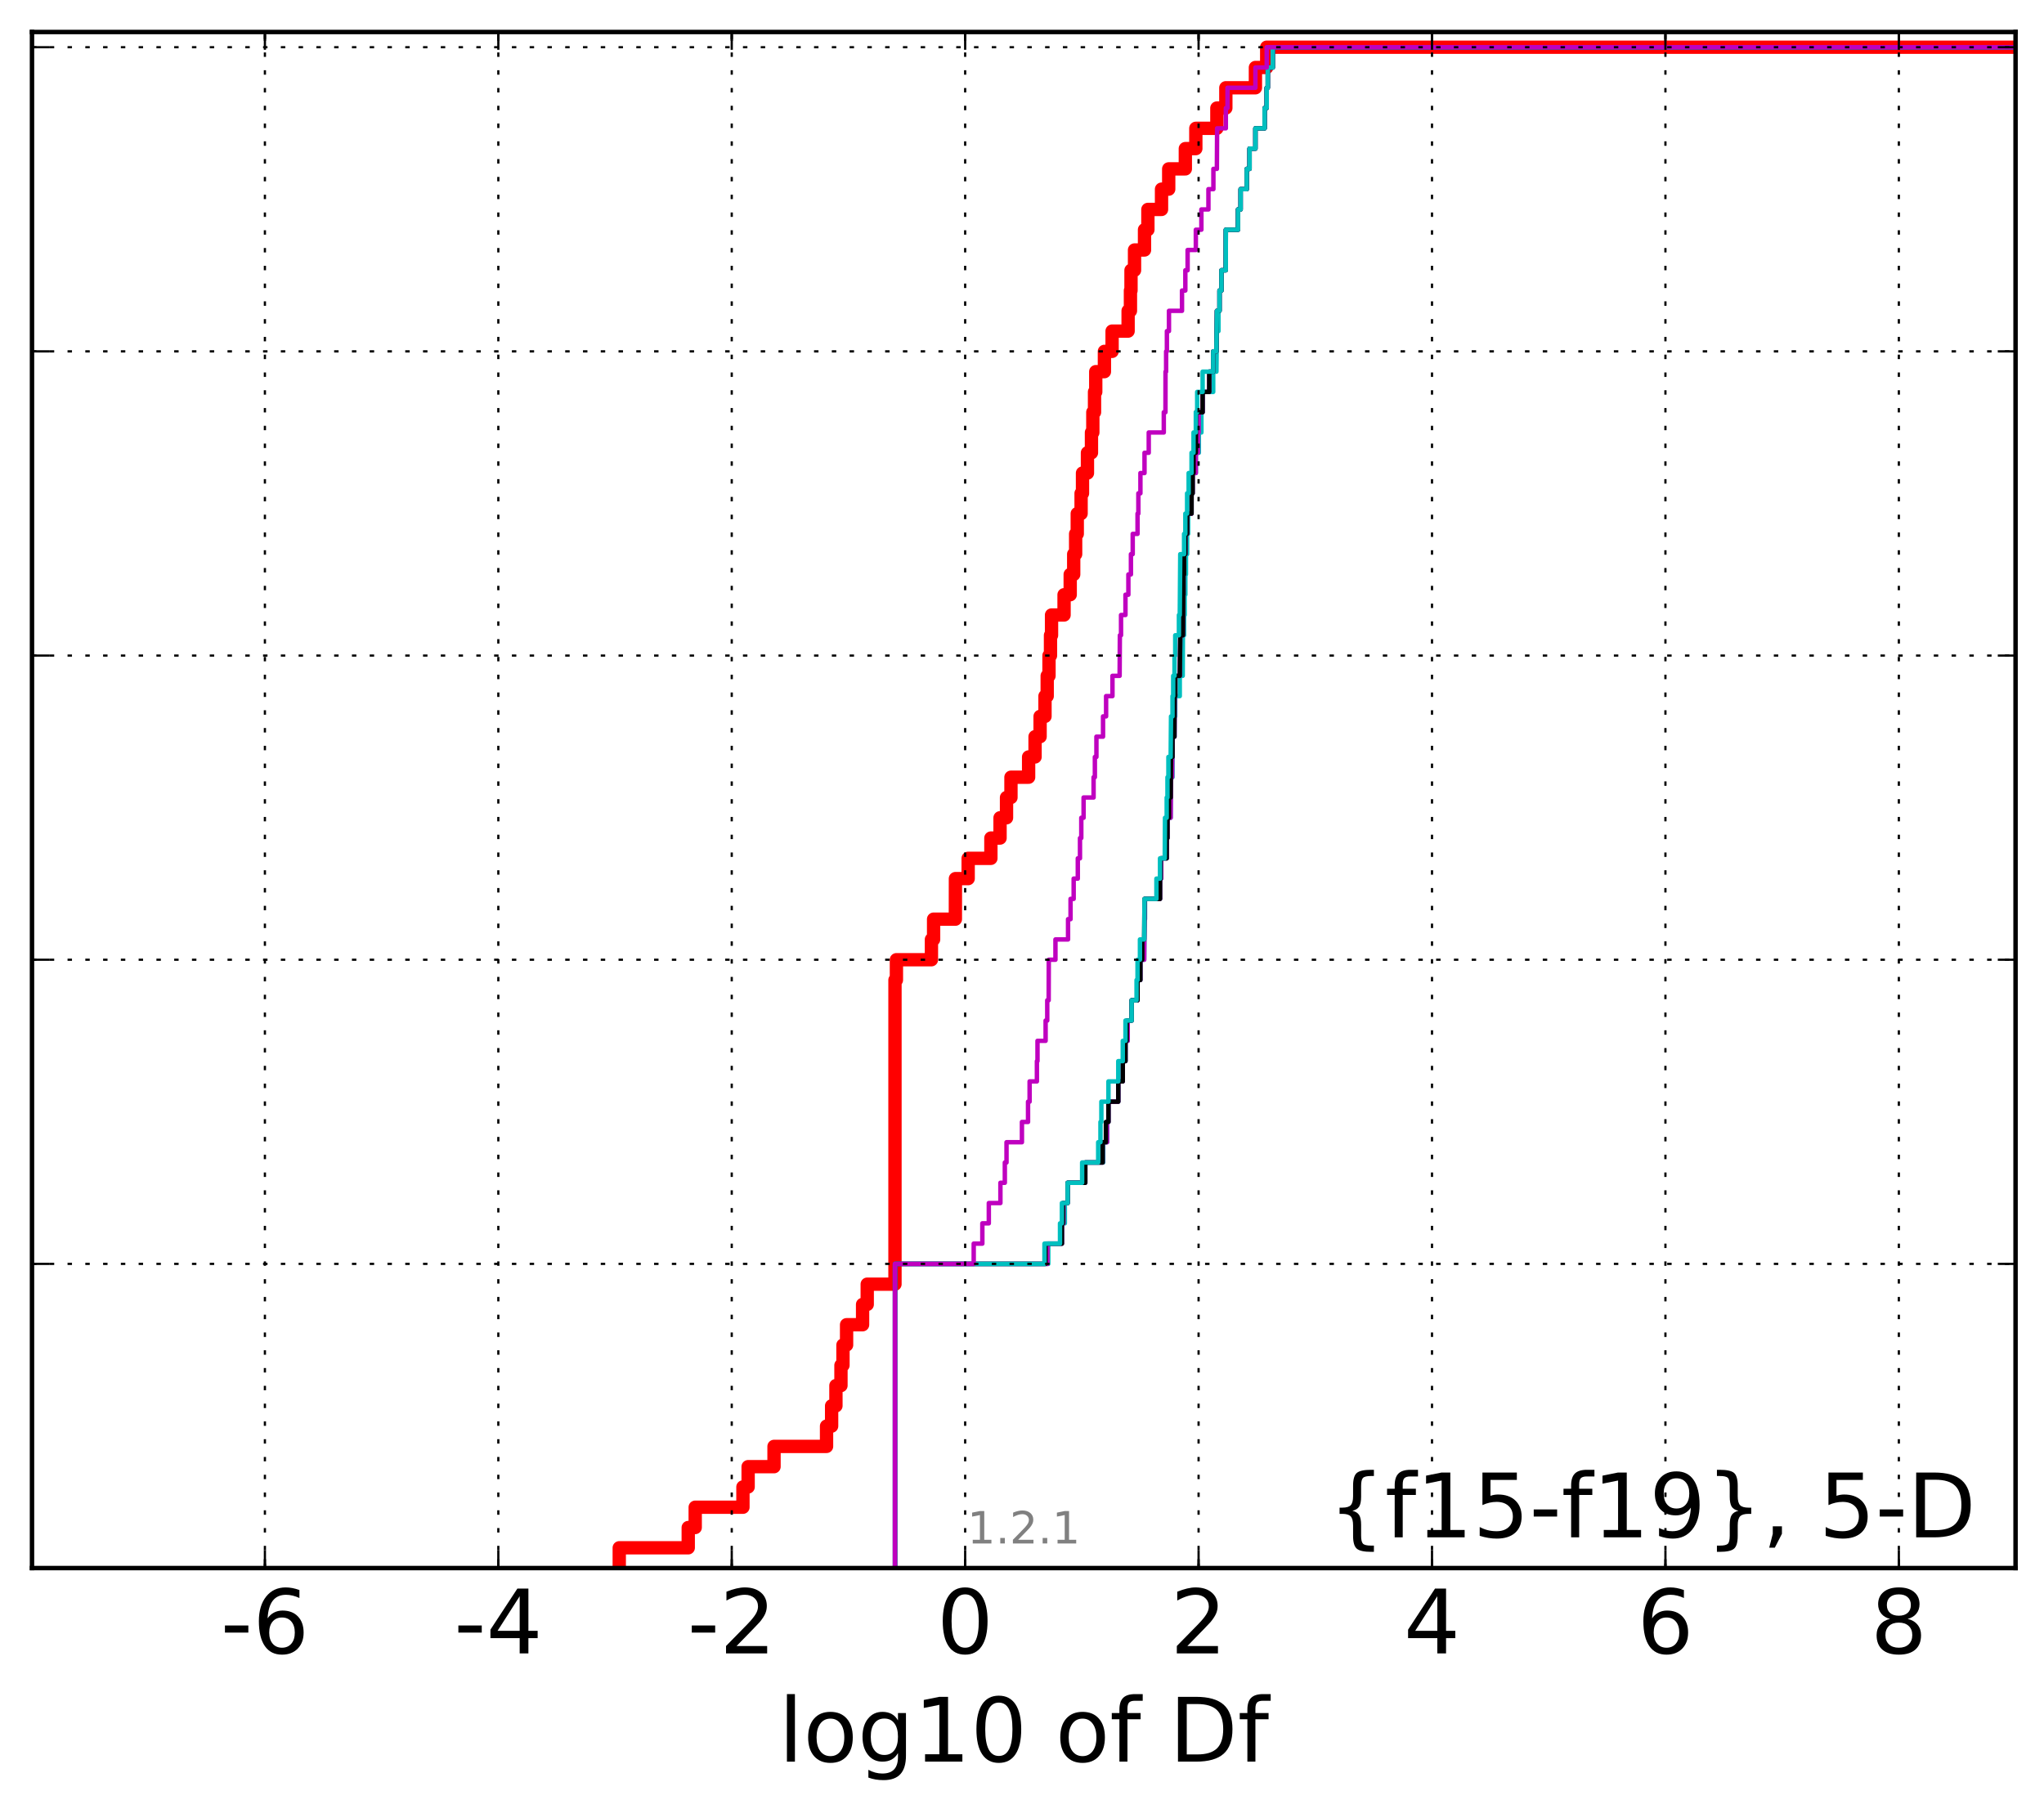 <?xml version="1.0" encoding="utf-8" standalone="no"?>
<!DOCTYPE svg PUBLIC "-//W3C//DTD SVG 1.1//EN"
  "http://www.w3.org/Graphics/SVG/1.1/DTD/svg11.dtd">
<!-- Created with matplotlib (http://matplotlib.org/) -->
<svg height="407pt" version="1.1" viewBox="0 0 460 407" width="460pt" xmlns="http://www.w3.org/2000/svg" xmlns:xlink="http://www.w3.org/1999/xlink">
 <defs>
  <style type="text/css">
*{stroke-linecap:butt;stroke-linejoin:round;stroke-miterlimit:100000;}
  </style>
 </defs>
 <g id="figure_1">
  <g id="patch_1">
   <path d="M 0 407.712 
L 460.8 407.712 
L 460.8 0 
L 0 0 
z
" style="fill:#ffffff;"/>
  </g>
  <g id="axes_1">
   <g id="patch_2">
    <path d="M 7.2 352.8 
L 453.6 352.8 
L 453.6 7.2 
L 7.2 7.2 
z
" style="fill:#ffffff;"/>
   </g>
   <g id="line2d_1">
    <path clip-path="url(#p57dc151c12)" d="M 139.363 352.8 
L 139.363 348.238 
L 154.888 348.238 
L 154.888 343.675 
L 156.455 343.675 
L 156.455 339.113 
L 167.198 339.113 
L 167.198 334.55 
L 168.366 334.55 
L 168.366 329.988 
L 174.194 329.988 
L 174.194 325.426 
L 186.013 325.426 
L 186.013 320.863 
L 187.154 320.863 
L 187.154 316.301 
L 188.125 316.301 
L 188.125 311.739 
L 189.258 311.739 
L 189.258 307.176 
L 189.71 307.176 
L 189.71 302.614 
L 190.523 302.614 
L 190.523 298.051 
L 194.124 298.051 
L 194.124 293.489 
L 195.169 293.489 
L 195.169 288.927 
L 201.414 288.927 
L 201.414 220.491 
L 201.737 220.491 
L 201.737 215.929 
L 209.618 215.929 
L 209.618 211.366 
L 210.106 211.366 
L 210.106 206.804 
L 215.005 206.804 
L 215.018 197.679 
L 217.883 197.679 
L 217.883 193.117 
L 222.998 193.117 
L 222.998 188.554 
L 225.06 188.554 
L 225.06 183.992 
L 226.516 183.992 
L 226.516 179.43 
L 227.517 179.43 
L 227.517 174.867 
L 231.489 174.867 
L 231.489 170.305 
L 232.938 170.305 
L 232.938 165.743 
L 234.073 165.743 
L 234.073 161.18 
L 235.174 161.18 
L 235.174 156.618 
L 235.671 156.618 
L 235.671 152.055 
L 236.077 152.055 
L 236.077 147.493 
L 236.413 147.493 
L 236.413 142.931 
L 236.647 142.931 
L 236.647 138.368 
L 239.466 138.368 
L 239.466 133.806 
L 240.848 133.806 
L 240.848 129.244 
L 241.635 129.244 
L 241.635 124.681 
L 242.071 124.681 
L 242.071 120.119 
L 242.436 120.119 
L 242.436 115.556 
L 243.299 115.556 
L 243.299 110.994 
L 243.617 110.994 
L 243.617 106.432 
L 244.73 106.432 
L 244.73 101.869 
L 245.633 101.869 
L 245.633 97.307 
L 245.94 97.307 
L 245.94 92.745 
L 246.321 92.745 
L 246.321 88.182 
L 246.597 88.182 
L 246.597 83.62 
L 248.547 83.62 
L 248.547 79.057 
L 250.275 79.057 
L 250.275 74.495 
L 253.88 74.495 
L 253.88 69.933 
L 254.404 69.933 
L 254.404 65.37 
L 254.531 65.37 
L 254.531 60.808 
L 255.323 60.808 
L 255.323 56.246 
L 257.571 56.246 
L 257.571 51.683 
L 258.332 51.683 
L 258.332 47.121 
L 261.4 47.121 
L 261.4 42.558 
L 263.017 42.558 
L 263.017 37.996 
L 266.759 37.996 
L 266.759 33.434 
L 269.12 33.434 
L 269.12 28.871 
L 273.857 28.871 
L 273.857 24.309 
L 275.874 24.309 
L 275.874 19.747 
L 282.529 19.747 
L 282.529 15.184 
L 285.069 15.184 
L 285.069 10.622 
L 285.069 10.622 
L 453.6 10.622 
L 453.6 10.622 
" style="fill:none;stroke:#ff0000;stroke-linecap:square;stroke-width:3.0;"/>
   </g>
   <g id="line2d_2">
    <path clip-path="url(#p57dc151c12)" d="M 201.414 352.8 
L 201.414 348.238 
L 201.414 348.238 
L 201.414 348.238 
L 201.414 343.675 
L 201.414 343.675 
L 201.414 343.675 
L 201.414 339.113 
L 201.414 339.113 
L 201.414 339.113 
L 201.414 334.55 
L 201.414 334.55 
L 201.414 334.55 
L 201.414 329.988 
L 201.414 329.988 
L 201.414 329.988 
L 201.414 325.426 
L 201.414 325.426 
L 201.414 325.426 
L 201.414 320.863 
L 201.414 320.863 
L 201.414 320.863 
L 201.414 316.301 
L 201.414 316.301 
L 201.414 316.301 
L 201.414 311.739 
L 201.414 311.739 
L 201.414 311.739 
L 201.414 307.176 
L 201.414 307.176 
L 201.414 307.176 
L 201.414 302.614 
L 201.414 302.614 
L 201.414 302.614 
L 201.414 298.051 
L 201.414 298.051 
L 201.414 298.051 
L 201.414 293.489 
L 201.414 293.489 
L 201.414 293.489 
L 201.414 288.927 
L 201.414 288.927 
L 201.414 288.927 
L 201.414 284.364 
L 235.911 284.364 
L 235.911 279.802 
L 238.977 279.802 
L 238.977 275.24 
L 239.641 275.24 
L 239.641 270.677 
L 240.276 270.677 
L 240.276 266.115 
L 244.237 266.115 
L 244.237 261.552 
L 248.276 261.552 
L 248.276 256.99 
L 249.155 256.99 
L 249.155 252.428 
L 249.454 252.428 
L 249.454 247.865 
L 251.666 247.865 
L 251.666 243.303 
L 252.68 243.303 
L 252.68 238.741 
L 253.285 238.741 
L 253.285 234.178 
L 253.791 234.178 
L 253.791 229.616 
L 254.673 229.616 
L 254.673 225.053 
L 256.002 225.053 
L 256.002 220.491 
L 256.634 220.491 
L 256.634 215.929 
L 257.499 215.929 
L 257.571 206.804 
L 257.685 206.804 
L 257.685 202.242 
L 261.062 202.242 
L 261.062 197.679 
L 261.324 197.679 
L 261.324 193.117 
L 262.563 193.117 
L 262.563 188.554 
L 262.736 188.554 
L 262.736 183.992 
L 263.456 183.992 
L 263.536 174.867 
L 263.872 174.867 
L 263.896 165.743 
L 264.325 165.743 
L 264.325 161.18 
L 264.487 161.18 
L 264.487 156.618 
L 265.507 156.618 
L 265.507 152.055 
L 266.165 152.055 
L 266.211 142.931 
L 266.475 142.931 
L 266.475 138.368 
L 266.612 138.368 
L 266.612 133.806 
L 266.759 133.806 
L 266.759 129.244 
L 266.896 129.244 
L 266.896 124.681 
L 267.156 124.681 
L 267.156 120.119 
L 267.387 120.119 
L 267.387 115.556 
L 268.154 115.556 
L 268.154 110.994 
L 268.397 110.994 
L 268.397 106.432 
L 269.12 106.432 
L 269.12 101.869 
L 269.802 101.869 
L 269.802 97.307 
L 270.372 97.307 
L 270.372 92.745 
L 270.648 92.745 
L 270.648 88.182 
L 273.031 88.182 
L 273.031 83.62 
L 273.753 83.62 
L 273.857 74.495 
L 274.214 74.495 
L 274.214 69.933 
L 274.451 69.933 
L 274.451 65.37 
L 274.889 65.37 
L 274.889 60.808 
L 275.858 60.808 
L 275.874 51.683 
L 278.61 51.683 
L 278.61 47.121 
L 279.203 47.121 
L 279.203 42.558 
L 280.579 42.558 
L 280.579 37.996 
L 281.212 37.996 
L 281.212 33.434 
L 282.529 33.434 
L 282.529 28.871 
L 284.604 28.871 
L 284.604 24.309 
L 285.069 24.309 
L 285.069 19.747 
L 285.315 19.747 
L 285.315 15.184 
L 286.439 15.184 
L 286.439 10.622 
L 286.439 10.622 
L 453.6 10.622 
L 453.6 10.622 
" style="fill:none;stroke:#00bfbf;stroke-linecap:square;"/>
   </g>
   <g id="line2d_3">
    <path clip-path="url(#p57dc151c12)" d="M 201.414 352.8 
L 201.414 348.238 
L 201.414 348.238 
L 201.414 348.238 
L 201.414 343.675 
L 201.414 343.675 
L 201.414 343.675 
L 201.414 339.113 
L 201.414 339.113 
L 201.414 339.113 
L 201.414 334.55 
L 201.414 334.55 
L 201.414 334.55 
L 201.414 329.988 
L 201.414 329.988 
L 201.414 329.988 
L 201.414 325.426 
L 201.414 325.426 
L 201.414 325.426 
L 201.414 320.863 
L 201.414 320.863 
L 201.414 320.863 
L 201.414 316.301 
L 201.414 316.301 
L 201.414 316.301 
L 201.414 311.739 
L 201.414 311.739 
L 201.414 311.739 
L 201.414 307.176 
L 201.414 307.176 
L 201.414 307.176 
L 201.414 302.614 
L 201.414 302.614 
L 201.414 302.614 
L 201.414 298.051 
L 201.414 298.051 
L 201.414 298.051 
L 201.414 293.489 
L 201.414 293.489 
L 201.414 293.489 
L 201.414 288.927 
L 201.414 288.927 
L 201.414 288.927 
L 201.414 284.364 
L 235.724 284.364 
L 235.724 279.802 
L 238.977 279.802 
L 238.977 275.24 
L 239.338 275.24 
L 239.338 270.677 
L 240.276 270.677 
L 240.276 266.115 
L 244.237 266.115 
L 244.237 261.552 
L 248.146 261.552 
L 248.146 256.99 
L 249.14 256.99 
L 249.14 252.428 
L 249.454 252.428 
L 249.454 247.865 
L 251.666 247.865 
L 251.666 243.303 
L 252.68 243.303 
L 252.68 238.741 
L 253.285 238.741 
L 253.285 234.178 
L 253.791 234.178 
L 253.791 229.616 
L 254.673 229.616 
L 254.673 225.053 
L 256.002 225.053 
L 256.002 220.491 
L 256.634 220.491 
L 256.634 215.929 
L 257.499 215.929 
L 257.571 206.804 
L 257.642 206.804 
L 257.642 202.242 
L 261.062 202.242 
L 261.062 197.679 
L 261.324 197.679 
L 261.324 193.117 
L 262.563 193.117 
L 262.563 188.554 
L 262.736 188.554 
L 262.736 183.992 
L 263.456 183.992 
L 263.536 174.867 
L 263.764 174.867 
L 263.872 165.743 
L 264.325 165.743 
L 264.376 156.618 
L 264.487 156.618 
L 264.487 152.055 
L 265.507 152.055 
L 265.614 142.931 
L 266.211 142.931 
L 266.279 133.806 
L 266.341 133.806 
L 266.341 129.244 
L 266.475 129.244 
L 266.475 124.681 
L 266.759 124.681 
L 266.759 120.119 
L 267.156 120.119 
L 267.156 115.556 
L 268.154 115.556 
L 268.154 110.994 
L 268.397 110.994 
L 268.397 106.432 
L 269.12 106.432 
L 269.12 101.869 
L 269.599 101.869 
L 269.599 97.307 
L 269.759 97.307 
L 269.759 92.745 
L 270.648 92.745 
L 270.648 88.182 
L 272.136 88.182 
L 272.136 83.62 
L 273.031 83.62 
L 273.031 79.057 
L 273.753 79.057 
L 273.857 69.933 
L 274.451 69.933 
L 274.451 65.37 
L 274.889 65.37 
L 274.889 60.808 
L 275.858 60.808 
L 275.874 51.683 
L 278.61 51.683 
L 278.61 47.121 
L 279.203 47.121 
L 279.203 42.558 
L 280.579 42.558 
L 280.579 37.996 
L 281.212 37.996 
L 281.212 33.434 
L 282.529 33.434 
L 282.529 28.871 
L 284.604 28.871 
L 284.604 24.309 
L 285.069 24.309 
L 285.069 19.747 
L 285.315 19.747 
L 285.315 15.184 
L 286.439 15.184 
L 286.439 10.622 
L 286.439 10.622 
L 453.6 10.622 
L 453.6 10.622 
" style="fill:none;stroke:#bf00bf;stroke-linecap:square;"/>
   </g>
   <g id="line2d_4">
    <path clip-path="url(#p57dc151c12)" d="M 201.414 352.8 
L 201.414 348.238 
L 201.414 348.238 
L 201.414 348.238 
L 201.414 343.675 
L 201.414 343.675 
L 201.414 343.675 
L 201.414 339.113 
L 201.414 339.113 
L 201.414 339.113 
L 201.414 334.55 
L 201.414 334.55 
L 201.414 334.55 
L 201.414 329.988 
L 201.414 329.988 
L 201.414 329.988 
L 201.414 325.426 
L 201.414 325.426 
L 201.414 325.426 
L 201.414 320.863 
L 201.414 320.863 
L 201.414 320.863 
L 201.414 316.301 
L 201.414 316.301 
L 201.414 316.301 
L 201.414 311.739 
L 201.414 311.739 
L 201.414 311.739 
L 201.414 307.176 
L 201.414 307.176 
L 201.414 307.176 
L 201.414 302.614 
L 201.414 302.614 
L 201.414 302.614 
L 201.414 298.051 
L 201.414 298.051 
L 201.414 298.051 
L 201.414 293.489 
L 201.414 293.489 
L 201.414 293.489 
L 201.414 288.927 
L 201.414 288.927 
L 201.414 288.927 
L 201.414 284.364 
L 235.291 284.364 
L 235.291 279.802 
L 238.977 279.802 
L 238.977 275.24 
L 239.215 275.24 
L 239.215 270.677 
L 240.276 270.677 
L 240.276 266.115 
L 244.237 266.115 
L 244.237 261.552 
L 248.14 261.552 
L 248.14 256.99 
L 248.886 256.99 
L 248.886 252.428 
L 249.454 252.428 
L 249.454 247.865 
L 251.666 247.865 
L 251.666 243.303 
L 252.68 243.303 
L 252.68 238.741 
L 253.285 238.741 
L 253.285 234.178 
L 253.571 234.178 
L 253.571 229.616 
L 254.673 229.616 
L 254.673 225.053 
L 256.002 225.053 
L 256.002 220.491 
L 256.634 220.491 
L 256.634 215.929 
L 257.062 215.929 
L 257.062 211.366 
L 257.499 211.366 
L 257.571 202.242 
L 261.062 202.242 
L 261.062 197.679 
L 261.21 197.679 
L 261.21 193.117 
L 262.563 193.117 
L 262.563 188.554 
L 262.736 188.554 
L 262.736 183.992 
L 263.086 183.992 
L 263.086 179.43 
L 263.456 179.43 
L 263.536 170.305 
L 263.872 170.305 
L 263.872 165.743 
L 264.286 165.743 
L 264.325 156.618 
L 264.487 156.618 
L 264.487 152.055 
L 265.507 152.055 
L 265.614 142.931 
L 266.211 142.931 
L 266.279 133.806 
L 266.327 133.806 
L 266.327 129.244 
L 266.475 129.244 
L 266.475 124.681 
L 266.759 124.681 
L 266.759 120.119 
L 267.156 120.119 
L 267.156 115.556 
L 268.154 115.556 
L 268.154 110.994 
L 268.397 110.994 
L 268.397 106.432 
L 268.601 106.432 
L 268.601 101.869 
L 269.12 101.869 
L 269.168 92.745 
L 270.648 92.745 
L 270.648 88.182 
L 272.136 88.182 
L 272.136 83.62 
L 273.031 83.62 
L 273.031 79.057 
L 273.753 79.057 
L 273.857 69.933 
L 274.451 69.933 
L 274.451 65.37 
L 274.889 65.37 
L 274.889 60.808 
L 275.858 60.808 
L 275.874 51.683 
L 278.61 51.683 
L 278.61 47.121 
L 279.203 47.121 
L 279.203 42.558 
L 280.579 42.558 
L 280.579 37.996 
L 281.212 37.996 
L 281.212 33.434 
L 282.529 33.434 
L 282.529 28.871 
L 284.604 28.871 
L 284.604 24.309 
L 285.069 24.309 
L 285.069 19.747 
L 285.315 19.747 
L 285.315 15.184 
L 286.439 15.184 
L 286.439 10.622 
L 286.439 10.622 
L 453.6 10.622 
L 453.6 10.622 
" style="fill:none;stroke:#000000;stroke-linecap:square;"/>
   </g>
   <g id="line2d_5">
    <path clip-path="url(#p57dc151c12)" d="M 201.414 352.8 
L 201.414 348.238 
L 201.414 348.238 
L 201.414 348.238 
L 201.414 343.675 
L 201.414 343.675 
L 201.414 343.675 
L 201.414 339.113 
L 201.414 339.113 
L 201.414 339.113 
L 201.414 334.55 
L 201.414 334.55 
L 201.414 334.55 
L 201.414 329.988 
L 201.414 329.988 
L 201.414 329.988 
L 201.414 325.426 
L 201.414 325.426 
L 201.414 325.426 
L 201.414 320.863 
L 201.414 320.863 
L 201.414 320.863 
L 201.414 316.301 
L 201.414 316.301 
L 201.414 316.301 
L 201.414 311.739 
L 201.414 311.739 
L 201.414 311.739 
L 201.414 307.176 
L 201.414 307.176 
L 201.414 307.176 
L 201.414 302.614 
L 201.414 302.614 
L 201.414 302.614 
L 201.414 298.051 
L 201.414 298.051 
L 201.414 298.051 
L 201.414 293.489 
L 201.414 293.489 
L 201.414 293.489 
L 201.414 288.927 
L 201.414 288.927 
L 201.414 288.927 
L 201.414 284.364 
L 235.058 284.364 
L 235.058 279.802 
L 238.553 279.802 
L 238.553 275.24 
L 238.977 275.24 
L 238.977 270.677 
L 240.276 270.677 
L 240.276 266.115 
L 243.532 266.115 
L 243.532 261.552 
L 247.145 261.552 
L 247.145 256.99 
L 247.656 256.99 
L 247.656 252.428 
L 247.861 252.428 
L 247.861 247.865 
L 249.454 247.865 
L 249.454 243.303 
L 251.666 243.303 
L 251.666 238.741 
L 252.68 238.741 
L 252.68 234.178 
L 253.285 234.178 
L 253.285 229.616 
L 254.673 229.616 
L 254.673 225.053 
L 255.782 225.053 
L 255.782 220.491 
L 256.002 220.491 
L 256.002 215.929 
L 256.542 215.929 
L 256.542 211.366 
L 257.499 211.366 
L 257.571 202.242 
L 260.252 202.242 
L 260.252 197.679 
L 261.062 197.679 
L 261.062 193.117 
L 262.125 193.117 
L 262.181 183.992 
L 262.563 183.992 
L 262.563 179.43 
L 262.736 179.43 
L 262.736 174.867 
L 262.948 174.867 
L 262.948 170.305 
L 263.456 170.305 
L 263.536 161.18 
L 263.872 161.18 
L 263.872 156.618 
L 264.026 156.618 
L 264.026 152.055 
L 264.325 152.055 
L 264.325 147.493 
L 264.487 147.493 
L 264.487 142.931 
L 265.314 142.931 
L 265.314 138.368 
L 265.507 138.368 
L 265.614 124.681 
L 266.475 124.681 
L 266.475 120.119 
L 266.759 120.119 
L 266.759 115.556 
L 267.156 115.556 
L 267.156 110.994 
L 267.505 110.994 
L 267.505 106.432 
L 268.154 106.432 
L 268.154 101.869 
L 268.601 101.869 
L 268.601 97.307 
L 269.12 97.307 
L 269.12 92.745 
L 269.425 92.745 
L 269.425 88.182 
L 270.648 88.182 
L 270.648 83.62 
L 273.031 83.62 
L 273.031 79.057 
L 273.753 79.057 
L 273.857 69.933 
L 274.451 69.933 
L 274.451 65.37 
L 274.889 65.37 
L 274.889 60.808 
L 275.858 60.808 
L 275.874 51.683 
L 278.61 51.683 
L 278.61 47.121 
L 279.203 47.121 
L 279.203 42.558 
L 280.579 42.558 
L 280.579 37.996 
L 281.212 37.996 
L 281.212 33.434 
L 282.529 33.434 
L 282.529 28.871 
L 284.604 28.871 
L 284.604 24.309 
L 285.069 24.309 
L 285.069 19.747 
L 285.315 19.747 
L 285.315 15.184 
L 286.439 15.184 
L 286.439 10.622 
L 286.439 10.622 
L 453.6 10.622 
L 453.6 10.622 
" style="fill:none;stroke:#00bfbf;stroke-linecap:square;"/>
   </g>
   <g id="line2d_6">
    <path clip-path="url(#p57dc151c12)" d="M 201.414 352.8 
L 201.414 348.238 
L 201.414 348.238 
L 201.414 348.238 
L 201.414 343.675 
L 201.414 343.675 
L 201.414 343.675 
L 201.414 339.113 
L 201.414 339.113 
L 201.414 339.113 
L 201.414 334.55 
L 201.414 334.55 
L 201.414 334.55 
L 201.414 329.988 
L 201.414 329.988 
L 201.414 329.988 
L 201.414 325.426 
L 201.414 325.426 
L 201.414 325.426 
L 201.414 320.863 
L 201.414 320.863 
L 201.414 320.863 
L 201.414 316.301 
L 201.414 316.301 
L 201.414 316.301 
L 201.414 311.739 
L 201.414 311.739 
L 201.414 311.739 
L 201.414 307.176 
L 201.414 307.176 
L 201.414 307.176 
L 201.414 302.614 
L 201.414 302.614 
L 201.414 302.614 
L 201.414 298.051 
L 201.414 298.051 
L 201.414 298.051 
L 201.414 293.489 
L 201.414 293.489 
L 201.414 293.489 
L 201.414 288.927 
L 201.414 288.927 
L 201.414 288.927 
L 201.414 284.364 
L 219.132 284.364 
L 219.132 279.802 
L 221.076 279.802 
L 221.076 275.24 
L 222.532 275.24 
L 222.532 270.677 
L 225.143 270.677 
L 225.143 266.115 
L 226.136 266.115 
L 226.136 261.552 
L 226.516 261.552 
L 226.516 256.99 
L 229.984 256.99 
L 229.984 252.428 
L 231.359 252.428 
L 231.359 247.865 
L 231.712 247.865 
L 231.712 243.303 
L 233.353 243.303 
L 233.353 238.741 
L 233.487 238.741 
L 233.487 234.178 
L 235.313 234.178 
L 235.313 229.616 
L 235.681 229.616 
L 235.681 225.053 
L 236.002 225.053 
L 236.028 215.929 
L 237.528 215.929 
L 237.528 211.366 
L 240.364 211.366 
L 240.364 206.804 
L 240.926 206.804 
L 240.926 202.242 
L 241.628 202.242 
L 241.628 197.679 
L 242.559 197.679 
L 242.559 193.117 
L 243.048 193.117 
L 243.048 188.554 
L 243.344 188.554 
L 243.344 183.992 
L 243.862 183.992 
L 243.862 179.43 
L 246.111 179.43 
L 246.111 174.867 
L 246.399 174.867 
L 246.399 170.305 
L 246.748 170.305 
L 246.748 165.743 
L 248.236 165.743 
L 248.236 161.18 
L 248.926 161.18 
L 248.926 156.618 
L 250.358 156.618 
L 250.358 152.055 
L 251.969 152.055 
L 252.025 142.931 
L 252.286 142.931 
L 252.286 138.368 
L 253.285 138.368 
L 253.285 133.806 
L 253.94 133.806 
L 253.94 129.244 
L 254.513 129.244 
L 254.513 124.681 
L 254.917 124.681 
L 254.917 120.119 
L 256.002 120.119 
L 256.002 115.556 
L 256.186 115.556 
L 256.186 110.994 
L 256.65 110.994 
L 256.65 106.432 
L 257.571 106.432 
L 257.571 101.869 
L 258.523 101.869 
L 258.523 97.307 
L 261.91 97.307 
L 261.91 92.745 
L 262.286 92.745 
L 262.298 83.62 
L 262.434 83.62 
L 262.434 79.057 
L 262.607 79.057 
L 262.607 74.495 
L 263.074 74.495 
L 263.074 69.933 
L 266.008 69.933 
L 266.008 65.37 
L 266.759 65.37 
L 266.759 60.808 
L 267.27 60.808 
L 267.27 56.246 
L 269.12 56.246 
L 269.12 51.683 
L 270.369 51.683 
L 270.369 47.121 
L 271.955 47.121 
L 271.955 42.558 
L 273.074 42.558 
L 273.074 37.996 
L 273.857 37.996 
L 273.91 28.871 
L 275.874 28.871 
L 275.874 24.309 
L 276.245 24.309 
L 276.245 19.747 
L 282.529 19.747 
L 282.529 15.184 
L 285.069 15.184 
L 285.069 10.622 
L 285.069 10.622 
L 453.6 10.622 
L 453.6 10.622 
" style="fill:none;stroke:#bf00bf;stroke-linecap:square;"/>
   </g>
   <g id="patch_3">
    <path d="M 7.2 7.2 
L 453.6 7.2 
" style="fill:none;stroke:#000000;stroke-linecap:square;stroke-linejoin:miter;"/>
   </g>
   <g id="patch_4">
    <path d="M 453.6 352.8 
L 453.6 7.2 
" style="fill:none;stroke:#000000;stroke-linecap:square;stroke-linejoin:miter;"/>
   </g>
   <g id="patch_5">
    <path d="M 7.2 352.8 
L 453.6 352.8 
" style="fill:none;stroke:#000000;stroke-linecap:square;stroke-linejoin:miter;"/>
   </g>
   <g id="patch_6">
    <path d="M 7.2 352.8 
L 7.2 7.2 
" style="fill:none;stroke:#000000;stroke-linecap:square;stroke-linejoin:miter;"/>
   </g>
   <g id="matplotlib.axis_1">
    <g id="xtick_1"/>
    <g id="xtick_2">
     <g id="line2d_7">
      <path clip-path="url(#p57dc151c12)" d="M 59.617 352.8 
L 59.617 7.2 
" style="fill:none;stroke:#000000;stroke-dasharray:1,3;stroke-dashoffset:0.0;stroke-width:0.5;"/>
     </g>
     <g id="line2d_8">
      <defs>
       <path d="M 0 0 
L 0 -4 
" id="m88ebaecd96" style="stroke:#000000;stroke-width:0.5;"/>
      </defs>
      <g>
       <use style="stroke:#000000;stroke-width:0.5;" x="59.617" xlink:href="#m88ebaecd96" y="352.8"/>
      </g>
     </g>
     <g id="line2d_9">
      <defs>
       <path d="M 0 0 
L 0 4 
" id="mdeabf1214c" style="stroke:#000000;stroke-width:0.5;"/>
      </defs>
      <g>
       <use style="stroke:#000000;stroke-width:0.5;" x="59.617" xlink:href="#mdeabf1214c" y="7.2"/>
      </g>
     </g>
     <g id="text_1">
      <!-- -6 -->
      <defs>
       <path d="M 33.016 40.375 
Q 26.375 40.375 22.484 35.828 
Q 18.609 31.297 18.609 23.391 
Q 18.609 15.531 22.484 10.953 
Q 26.375 6.391 33.016 6.391 
Q 39.656 6.391 43.531 10.953 
Q 47.406 15.531 47.406 23.391 
Q 47.406 31.297 43.531 35.828 
Q 39.656 40.375 33.016 40.375 
M 52.594 71.297 
L 52.594 62.312 
Q 48.875 64.062 45.094 64.984 
Q 41.312 65.922 37.594 65.922 
Q 27.828 65.922 22.672 59.328 
Q 17.531 52.734 16.797 39.406 
Q 19.672 43.656 24.016 45.922 
Q 28.375 48.188 33.594 48.188 
Q 44.578 48.188 50.953 41.516 
Q 57.328 34.859 57.328 23.391 
Q 57.328 12.156 50.688 5.359 
Q 44.047 -1.422 33.016 -1.422 
Q 20.359 -1.422 13.672 8.266 
Q 6.984 17.969 6.984 36.375 
Q 6.984 53.656 15.188 63.938 
Q 23.391 74.219 37.203 74.219 
Q 40.922 74.219 44.703 73.484 
Q 48.484 72.75 52.594 71.297 
" id="BitstreamVeraSans-Roman-36"/>
       <path d="M 4.891 31.391 
L 31.203 31.391 
L 31.203 23.391 
L 4.891 23.391 
z
" id="BitstreamVeraSans-Roman-2d"/>
      </defs>
      <g transform="translate(49.647 371.997)scale(0.2 -0.2)">
       <use xlink:href="#BitstreamVeraSans-Roman-2d"/>
       <use x="36.084" xlink:href="#BitstreamVeraSans-Roman-36"/>
      </g>
     </g>
    </g>
    <g id="xtick_3">
     <g id="line2d_10">
      <path clip-path="url(#p57dc151c12)" d="M 112.148 352.8 
L 112.148 7.2 
" style="fill:none;stroke:#000000;stroke-dasharray:1,3;stroke-dashoffset:0.0;stroke-width:0.5;"/>
     </g>
     <g id="line2d_11">
      <g>
       <use style="stroke:#000000;stroke-width:0.5;" x="112.148" xlink:href="#m88ebaecd96" y="352.8"/>
      </g>
     </g>
     <g id="line2d_12">
      <g>
       <use style="stroke:#000000;stroke-width:0.5;" x="112.148" xlink:href="#mdeabf1214c" y="7.2"/>
      </g>
     </g>
     <g id="text_2">
      <!-- -4 -->
      <defs>
       <path d="M 37.797 64.312 
L 12.891 25.391 
L 37.797 25.391 
z
M 35.203 72.906 
L 47.609 72.906 
L 47.609 25.391 
L 58.016 25.391 
L 58.016 17.188 
L 47.609 17.188 
L 47.609 0 
L 37.797 0 
L 37.797 17.188 
L 4.891 17.188 
L 4.891 26.703 
z
" id="BitstreamVeraSans-Roman-34"/>
      </defs>
      <g transform="translate(102.178 371.997)scale(0.2 -0.2)">
       <use xlink:href="#BitstreamVeraSans-Roman-2d"/>
       <use x="36.084" xlink:href="#BitstreamVeraSans-Roman-34"/>
      </g>
     </g>
    </g>
    <g id="xtick_4">
     <g id="line2d_13">
      <path clip-path="url(#p57dc151c12)" d="M 164.679 352.8 
L 164.679 7.2 
" style="fill:none;stroke:#000000;stroke-dasharray:1,3;stroke-dashoffset:0.0;stroke-width:0.5;"/>
     </g>
     <g id="line2d_14">
      <g>
       <use style="stroke:#000000;stroke-width:0.5;" x="164.679" xlink:href="#m88ebaecd96" y="352.8"/>
      </g>
     </g>
     <g id="line2d_15">
      <g>
       <use style="stroke:#000000;stroke-width:0.5;" x="164.679" xlink:href="#mdeabf1214c" y="7.2"/>
      </g>
     </g>
     <g id="text_3">
      <!-- -2 -->
      <defs>
       <path d="M 19.188 8.297 
L 53.609 8.297 
L 53.609 0 
L 7.328 0 
L 7.328 8.297 
Q 12.938 14.109 22.625 23.891 
Q 32.328 33.688 34.812 36.531 
Q 39.547 41.844 41.422 45.531 
Q 43.312 49.219 43.312 52.781 
Q 43.312 58.594 39.234 62.25 
Q 35.156 65.922 28.609 65.922 
Q 23.969 65.922 18.812 64.312 
Q 13.672 62.703 7.812 59.422 
L 7.812 69.391 
Q 13.766 71.781 18.938 73 
Q 24.125 74.219 28.422 74.219 
Q 39.75 74.219 46.484 68.547 
Q 53.219 62.891 53.219 53.422 
Q 53.219 48.922 51.531 44.891 
Q 49.859 40.875 45.406 35.406 
Q 44.188 33.984 37.641 27.219 
Q 31.109 20.453 19.188 8.297 
" id="BitstreamVeraSans-Roman-32"/>
      </defs>
      <g transform="translate(154.709 371.997)scale(0.2 -0.2)">
       <use xlink:href="#BitstreamVeraSans-Roman-2d"/>
       <use x="36.084" xlink:href="#BitstreamVeraSans-Roman-32"/>
      </g>
     </g>
    </g>
    <g id="xtick_5">
     <g id="line2d_16">
      <path clip-path="url(#p57dc151c12)" d="M 217.21 352.8 
L 217.21 7.2 
" style="fill:none;stroke:#000000;stroke-dasharray:1,3;stroke-dashoffset:0.0;stroke-width:0.5;"/>
     </g>
     <g id="line2d_17">
      <g>
       <use style="stroke:#000000;stroke-width:0.5;" x="217.21" xlink:href="#m88ebaecd96" y="352.8"/>
      </g>
     </g>
     <g id="line2d_18">
      <g>
       <use style="stroke:#000000;stroke-width:0.5;" x="217.21" xlink:href="#mdeabf1214c" y="7.2"/>
      </g>
     </g>
     <g id="text_4">
      <!-- 0 -->
      <defs>
       <path d="M 31.781 66.406 
Q 24.172 66.406 20.328 58.906 
Q 16.5 51.422 16.5 36.375 
Q 16.5 21.391 20.328 13.891 
Q 24.172 6.391 31.781 6.391 
Q 39.453 6.391 43.281 13.891 
Q 47.125 21.391 47.125 36.375 
Q 47.125 51.422 43.281 58.906 
Q 39.453 66.406 31.781 66.406 
M 31.781 74.219 
Q 44.047 74.219 50.516 64.516 
Q 56.984 54.828 56.984 36.375 
Q 56.984 17.969 50.516 8.266 
Q 44.047 -1.422 31.781 -1.422 
Q 19.531 -1.422 13.062 8.266 
Q 6.594 17.969 6.594 36.375 
Q 6.594 54.828 13.062 64.516 
Q 19.531 74.219 31.781 74.219 
" id="BitstreamVeraSans-Roman-30"/>
      </defs>
      <g transform="translate(210.848 371.997)scale(0.2 -0.2)">
       <use xlink:href="#BitstreamVeraSans-Roman-30"/>
      </g>
     </g>
    </g>
    <g id="xtick_6">
     <g id="line2d_19">
      <path clip-path="url(#p57dc151c12)" d="M 269.741 352.8 
L 269.741 7.2 
" style="fill:none;stroke:#000000;stroke-dasharray:1,3;stroke-dashoffset:0.0;stroke-width:0.5;"/>
     </g>
     <g id="line2d_20">
      <g>
       <use style="stroke:#000000;stroke-width:0.5;" x="269.741" xlink:href="#m88ebaecd96" y="352.8"/>
      </g>
     </g>
     <g id="line2d_21">
      <g>
       <use style="stroke:#000000;stroke-width:0.5;" x="269.741" xlink:href="#mdeabf1214c" y="7.2"/>
      </g>
     </g>
     <g id="text_5">
      <!-- 2 -->
      <g transform="translate(263.379 371.997)scale(0.2 -0.2)">
       <use xlink:href="#BitstreamVeraSans-Roman-32"/>
      </g>
     </g>
    </g>
    <g id="xtick_7">
     <g id="line2d_22">
      <path clip-path="url(#p57dc151c12)" d="M 322.272 352.8 
L 322.272 7.2 
" style="fill:none;stroke:#000000;stroke-dasharray:1,3;stroke-dashoffset:0.0;stroke-width:0.5;"/>
     </g>
     <g id="line2d_23">
      <g>
       <use style="stroke:#000000;stroke-width:0.5;" x="322.272" xlink:href="#m88ebaecd96" y="352.8"/>
      </g>
     </g>
     <g id="line2d_24">
      <g>
       <use style="stroke:#000000;stroke-width:0.5;" x="322.272" xlink:href="#mdeabf1214c" y="7.2"/>
      </g>
     </g>
     <g id="text_6">
      <!-- 4 -->
      <g transform="translate(315.91 371.997)scale(0.2 -0.2)">
       <use xlink:href="#BitstreamVeraSans-Roman-34"/>
      </g>
     </g>
    </g>
    <g id="xtick_8">
     <g id="line2d_25">
      <path clip-path="url(#p57dc151c12)" d="M 374.803 352.8 
L 374.803 7.2 
" style="fill:none;stroke:#000000;stroke-dasharray:1,3;stroke-dashoffset:0.0;stroke-width:0.5;"/>
     </g>
     <g id="line2d_26">
      <g>
       <use style="stroke:#000000;stroke-width:0.5;" x="374.803" xlink:href="#m88ebaecd96" y="352.8"/>
      </g>
     </g>
     <g id="line2d_27">
      <g>
       <use style="stroke:#000000;stroke-width:0.5;" x="374.803" xlink:href="#mdeabf1214c" y="7.2"/>
      </g>
     </g>
     <g id="text_7">
      <!-- 6 -->
      <g transform="translate(368.441 371.997)scale(0.2 -0.2)">
       <use xlink:href="#BitstreamVeraSans-Roman-36"/>
      </g>
     </g>
    </g>
    <g id="xtick_9">
     <g id="line2d_28">
      <path clip-path="url(#p57dc151c12)" d="M 427.334 352.8 
L 427.334 7.2 
" style="fill:none;stroke:#000000;stroke-dasharray:1,3;stroke-dashoffset:0.0;stroke-width:0.5;"/>
     </g>
     <g id="line2d_29">
      <g>
       <use style="stroke:#000000;stroke-width:0.5;" x="427.334" xlink:href="#m88ebaecd96" y="352.8"/>
      </g>
     </g>
     <g id="line2d_30">
      <g>
       <use style="stroke:#000000;stroke-width:0.5;" x="427.334" xlink:href="#mdeabf1214c" y="7.2"/>
      </g>
     </g>
     <g id="text_8">
      <!-- 8 -->
      <defs>
       <path d="M 31.781 34.625 
Q 24.75 34.625 20.719 30.859 
Q 16.703 27.094 16.703 20.516 
Q 16.703 13.922 20.719 10.156 
Q 24.75 6.391 31.781 6.391 
Q 38.812 6.391 42.859 10.172 
Q 46.922 13.969 46.922 20.516 
Q 46.922 27.094 42.891 30.859 
Q 38.875 34.625 31.781 34.625 
M 21.922 38.812 
Q 15.578 40.375 12.031 44.719 
Q 8.5 49.078 8.5 55.328 
Q 8.5 64.062 14.719 69.141 
Q 20.953 74.219 31.781 74.219 
Q 42.672 74.219 48.875 69.141 
Q 55.078 64.062 55.078 55.328 
Q 55.078 49.078 51.531 44.719 
Q 48 40.375 41.703 38.812 
Q 48.828 37.156 52.797 32.312 
Q 56.781 27.484 56.781 20.516 
Q 56.781 9.906 50.312 4.234 
Q 43.844 -1.422 31.781 -1.422 
Q 19.734 -1.422 13.25 4.234 
Q 6.781 9.906 6.781 20.516 
Q 6.781 27.484 10.781 32.312 
Q 14.797 37.156 21.922 38.812 
M 18.312 54.391 
Q 18.312 48.734 21.844 45.562 
Q 25.391 42.391 31.781 42.391 
Q 38.141 42.391 41.719 45.562 
Q 45.312 48.734 45.312 54.391 
Q 45.312 60.062 41.719 63.234 
Q 38.141 66.406 31.781 66.406 
Q 25.391 66.406 21.844 63.234 
Q 18.312 60.062 18.312 54.391 
" id="BitstreamVeraSans-Roman-38"/>
      </defs>
      <g transform="translate(420.972 371.997)scale(0.2 -0.2)">
       <use xlink:href="#BitstreamVeraSans-Roman-38"/>
      </g>
     </g>
    </g>
    <g id="xtick_10"/>
    <g id="xtick_11">
     <g id="line2d_31">
      <defs>
       <path d="M 0 0 
L 0 -2 
" id="mc765fb17eb" style="stroke:#000000;stroke-width:0.5;"/>
      </defs>
      <g>
       <use style="stroke:#000000;stroke-width:0.5;" x="59.617" xlink:href="#mc765fb17eb" y="352.8"/>
      </g>
     </g>
     <g id="line2d_32">
      <defs>
       <path d="M 0 0 
L 0 2 
" id="m8e8390ba44" style="stroke:#000000;stroke-width:0.5;"/>
      </defs>
      <g>
       <use style="stroke:#000000;stroke-width:0.5;" x="59.617" xlink:href="#m8e8390ba44" y="7.2"/>
      </g>
     </g>
    </g>
    <g id="xtick_12">
     <g id="line2d_33">
      <g>
       <use style="stroke:#000000;stroke-width:0.5;" x="112.148" xlink:href="#mc765fb17eb" y="352.8"/>
      </g>
     </g>
     <g id="line2d_34">
      <g>
       <use style="stroke:#000000;stroke-width:0.5;" x="112.148" xlink:href="#m8e8390ba44" y="7.2"/>
      </g>
     </g>
    </g>
    <g id="xtick_13">
     <g id="line2d_35">
      <g>
       <use style="stroke:#000000;stroke-width:0.5;" x="164.679" xlink:href="#mc765fb17eb" y="352.8"/>
      </g>
     </g>
     <g id="line2d_36">
      <g>
       <use style="stroke:#000000;stroke-width:0.5;" x="164.679" xlink:href="#m8e8390ba44" y="7.2"/>
      </g>
     </g>
    </g>
    <g id="xtick_14">
     <g id="line2d_37">
      <g>
       <use style="stroke:#000000;stroke-width:0.5;" x="217.21" xlink:href="#mc765fb17eb" y="352.8"/>
      </g>
     </g>
     <g id="line2d_38">
      <g>
       <use style="stroke:#000000;stroke-width:0.5;" x="217.21" xlink:href="#m8e8390ba44" y="7.2"/>
      </g>
     </g>
    </g>
    <g id="xtick_15">
     <g id="line2d_39">
      <g>
       <use style="stroke:#000000;stroke-width:0.5;" x="269.741" xlink:href="#mc765fb17eb" y="352.8"/>
      </g>
     </g>
     <g id="line2d_40">
      <g>
       <use style="stroke:#000000;stroke-width:0.5;" x="269.741" xlink:href="#m8e8390ba44" y="7.2"/>
      </g>
     </g>
    </g>
    <g id="xtick_16">
     <g id="line2d_41">
      <g>
       <use style="stroke:#000000;stroke-width:0.5;" x="322.272" xlink:href="#mc765fb17eb" y="352.8"/>
      </g>
     </g>
     <g id="line2d_42">
      <g>
       <use style="stroke:#000000;stroke-width:0.5;" x="322.272" xlink:href="#m8e8390ba44" y="7.2"/>
      </g>
     </g>
    </g>
    <g id="xtick_17">
     <g id="line2d_43">
      <g>
       <use style="stroke:#000000;stroke-width:0.5;" x="374.803" xlink:href="#mc765fb17eb" y="352.8"/>
      </g>
     </g>
     <g id="line2d_44">
      <g>
       <use style="stroke:#000000;stroke-width:0.5;" x="374.803" xlink:href="#m8e8390ba44" y="7.2"/>
      </g>
     </g>
    </g>
    <g id="xtick_18">
     <g id="line2d_45">
      <g>
       <use style="stroke:#000000;stroke-width:0.5;" x="427.334" xlink:href="#mc765fb17eb" y="352.8"/>
      </g>
     </g>
     <g id="line2d_46">
      <g>
       <use style="stroke:#000000;stroke-width:0.5;" x="427.334" xlink:href="#m8e8390ba44" y="7.2"/>
      </g>
     </g>
    </g>
    <g id="text_9">
     <!-- log10 of Df -->
     <defs>
      <path id="BitstreamVeraSans-Roman-20"/>
      <path d="M 12.406 8.297 
L 28.516 8.297 
L 28.516 63.922 
L 10.984 60.406 
L 10.984 69.391 
L 28.422 72.906 
L 38.281 72.906 
L 38.281 8.297 
L 54.391 8.297 
L 54.391 0 
L 12.406 0 
z
" id="BitstreamVeraSans-Roman-31"/>
      <path d="M 30.609 48.391 
Q 23.391 48.391 19.188 42.75 
Q 14.984 37.109 14.984 27.297 
Q 14.984 17.484 19.156 11.844 
Q 23.344 6.203 30.609 6.203 
Q 37.797 6.203 41.984 11.859 
Q 46.188 17.531 46.188 27.297 
Q 46.188 37.016 41.984 42.703 
Q 37.797 48.391 30.609 48.391 
M 30.609 56 
Q 42.328 56 49.016 48.375 
Q 55.719 40.766 55.719 27.297 
Q 55.719 13.875 49.016 6.219 
Q 42.328 -1.422 30.609 -1.422 
Q 18.844 -1.422 12.172 6.219 
Q 5.516 13.875 5.516 27.297 
Q 5.516 40.766 12.172 48.375 
Q 18.844 56 30.609 56 
" id="BitstreamVeraSans-Roman-6f"/>
      <path d="M 9.422 75.984 
L 18.406 75.984 
L 18.406 0 
L 9.422 0 
z
" id="BitstreamVeraSans-Roman-6c"/>
      <path d="M 19.672 64.797 
L 19.672 8.109 
L 31.594 8.109 
Q 46.688 8.109 53.688 14.938 
Q 60.688 21.781 60.688 36.531 
Q 60.688 51.172 53.688 57.984 
Q 46.688 64.797 31.594 64.797 
z
M 9.812 72.906 
L 30.078 72.906 
Q 51.266 72.906 61.172 64.094 
Q 71.094 55.281 71.094 36.531 
Q 71.094 17.672 61.125 8.828 
Q 51.172 0 30.078 0 
L 9.812 0 
z
" id="BitstreamVeraSans-Roman-44"/>
      <path d="M 45.406 27.984 
Q 45.406 37.75 41.375 43.109 
Q 37.359 48.484 30.078 48.484 
Q 22.859 48.484 18.828 43.109 
Q 14.797 37.75 14.797 27.984 
Q 14.797 18.266 18.828 12.891 
Q 22.859 7.516 30.078 7.516 
Q 37.359 7.516 41.375 12.891 
Q 45.406 18.266 45.406 27.984 
M 54.391 6.781 
Q 54.391 -7.172 48.188 -13.984 
Q 42 -20.797 29.203 -20.797 
Q 24.469 -20.797 20.266 -20.094 
Q 16.062 -19.391 12.109 -17.922 
L 12.109 -9.188 
Q 16.062 -11.328 19.922 -12.344 
Q 23.781 -13.375 27.781 -13.375 
Q 36.625 -13.375 41.016 -8.766 
Q 45.406 -4.156 45.406 5.172 
L 45.406 9.625 
Q 42.625 4.781 38.281 2.391 
Q 33.938 0 27.875 0 
Q 17.828 0 11.672 7.656 
Q 5.516 15.328 5.516 27.984 
Q 5.516 40.672 11.672 48.328 
Q 17.828 56 27.875 56 
Q 33.938 56 38.281 53.609 
Q 42.625 51.219 45.406 46.391 
L 45.406 54.688 
L 54.391 54.688 
z
" id="BitstreamVeraSans-Roman-67"/>
      <path d="M 37.109 75.984 
L 37.109 68.5 
L 28.516 68.5 
Q 23.688 68.5 21.797 66.547 
Q 19.922 64.594 19.922 59.516 
L 19.922 54.688 
L 34.719 54.688 
L 34.719 47.703 
L 19.922 47.703 
L 19.922 0 
L 10.891 0 
L 10.891 47.703 
L 2.297 47.703 
L 2.297 54.688 
L 10.891 54.688 
L 10.891 58.5 
Q 10.891 67.625 15.141 71.797 
Q 19.391 75.984 28.609 75.984 
z
" id="BitstreamVeraSans-Roman-66"/>
     </defs>
     <g transform="translate(175.214 396.353)scale(0.2 -0.2)">
      <use xlink:href="#BitstreamVeraSans-Roman-6c"/>
      <use x="27.783" xlink:href="#BitstreamVeraSans-Roman-6f"/>
      <use x="88.965" xlink:href="#BitstreamVeraSans-Roman-67"/>
      <use x="152.441" xlink:href="#BitstreamVeraSans-Roman-31"/>
      <use x="216.064" xlink:href="#BitstreamVeraSans-Roman-30"/>
      <use x="279.688" xlink:href="#BitstreamVeraSans-Roman-20"/>
      <use x="311.475" xlink:href="#BitstreamVeraSans-Roman-6f"/>
      <use x="372.656" xlink:href="#BitstreamVeraSans-Roman-66"/>
      <use x="407.861" xlink:href="#BitstreamVeraSans-Roman-20"/>
      <use x="439.648" xlink:href="#BitstreamVeraSans-Roman-44"/>
      <use x="516.65" xlink:href="#BitstreamVeraSans-Roman-66"/>
     </g>
    </g>
   </g>
   <g id="matplotlib.axis_2">
    <g id="ytick_1">
     <g id="line2d_47">
      <path clip-path="url(#p57dc151c12)" d="M 7.2 352.8 
L 453.6 352.8 
" style="fill:none;stroke:#000000;stroke-dasharray:1,3;stroke-dashoffset:0.0;stroke-width:0.5;"/>
     </g>
     <g id="line2d_48">
      <defs>
       <path d="M 0 0 
L 4 0 
" id="m28a1034a6c" style="stroke:#000000;stroke-width:0.5;"/>
      </defs>
      <g>
       <use style="stroke:#000000;stroke-width:0.5;" x="7.2" xlink:href="#m28a1034a6c" y="352.8"/>
      </g>
     </g>
     <g id="line2d_49">
      <defs>
       <path d="M 0 0 
L -4 0 
" id="mf8a08b002f" style="stroke:#000000;stroke-width:0.5;"/>
      </defs>
      <g>
       <use style="stroke:#000000;stroke-width:0.5;" x="453.6" xlink:href="#mf8a08b002f" y="352.8"/>
      </g>
     </g>
    </g>
    <g id="ytick_2">
     <g id="line2d_50">
      <path clip-path="url(#p57dc151c12)" d="M 7.2 284.364 
L 453.6 284.364 
" style="fill:none;stroke:#000000;stroke-dasharray:1,3;stroke-dashoffset:0.0;stroke-width:0.5;"/>
     </g>
     <g id="line2d_51">
      <g>
       <use style="stroke:#000000;stroke-width:0.5;" x="7.2" xlink:href="#m28a1034a6c" y="284.364"/>
      </g>
     </g>
     <g id="line2d_52">
      <g>
       <use style="stroke:#000000;stroke-width:0.5;" x="453.6" xlink:href="#mf8a08b002f" y="284.364"/>
      </g>
     </g>
    </g>
    <g id="ytick_3">
     <g id="line2d_53">
      <path clip-path="url(#p57dc151c12)" d="M 7.2 215.929 
L 453.6 215.929 
" style="fill:none;stroke:#000000;stroke-dasharray:1,3;stroke-dashoffset:0.0;stroke-width:0.5;"/>
     </g>
     <g id="line2d_54">
      <g>
       <use style="stroke:#000000;stroke-width:0.5;" x="7.2" xlink:href="#m28a1034a6c" y="215.929"/>
      </g>
     </g>
     <g id="line2d_55">
      <g>
       <use style="stroke:#000000;stroke-width:0.5;" x="453.6" xlink:href="#mf8a08b002f" y="215.929"/>
      </g>
     </g>
    </g>
    <g id="ytick_4">
     <g id="line2d_56">
      <path clip-path="url(#p57dc151c12)" d="M 7.2 147.493 
L 453.6 147.493 
" style="fill:none;stroke:#000000;stroke-dasharray:1,3;stroke-dashoffset:0.0;stroke-width:0.5;"/>
     </g>
     <g id="line2d_57">
      <g>
       <use style="stroke:#000000;stroke-width:0.5;" x="7.2" xlink:href="#m28a1034a6c" y="147.493"/>
      </g>
     </g>
     <g id="line2d_58">
      <g>
       <use style="stroke:#000000;stroke-width:0.5;" x="453.6" xlink:href="#mf8a08b002f" y="147.493"/>
      </g>
     </g>
    </g>
    <g id="ytick_5">
     <g id="line2d_59">
      <path clip-path="url(#p57dc151c12)" d="M 7.2 79.057 
L 453.6 79.057 
" style="fill:none;stroke:#000000;stroke-dasharray:1,3;stroke-dashoffset:0.0;stroke-width:0.5;"/>
     </g>
     <g id="line2d_60">
      <g>
       <use style="stroke:#000000;stroke-width:0.5;" x="7.2" xlink:href="#m28a1034a6c" y="79.057"/>
      </g>
     </g>
     <g id="line2d_61">
      <g>
       <use style="stroke:#000000;stroke-width:0.5;" x="453.6" xlink:href="#mf8a08b002f" y="79.057"/>
      </g>
     </g>
    </g>
    <g id="ytick_6">
     <g id="line2d_62">
      <path clip-path="url(#p57dc151c12)" d="M 7.2 10.622 
L 453.6 10.622 
" style="fill:none;stroke:#000000;stroke-dasharray:1,3;stroke-dashoffset:0.0;stroke-width:0.5;"/>
     </g>
     <g id="line2d_63">
      <g>
       <use style="stroke:#000000;stroke-width:0.5;" x="7.2" xlink:href="#m28a1034a6c" y="10.622"/>
      </g>
     </g>
     <g id="line2d_64">
      <g>
       <use style="stroke:#000000;stroke-width:0.5;" x="453.6" xlink:href="#mf8a08b002f" y="10.622"/>
      </g>
     </g>
    </g>
   </g>
   <g id="text_10">
    <!-- {f15-f19}, 5-D -->
    <defs>
     <path d="M 12.5 -9.281 
L 15.922 -9.281 
Q 22.75 -9.281 24.828 -7.172 
Q 26.906 -5.078 26.906 1.906 
L 26.906 14.016 
Q 26.906 21.625 29.094 25.094 
Q 31.297 28.562 36.719 29.891 
Q 31.297 31.109 29.094 34.562 
Q 26.906 38.031 26.906 45.703 
L 26.906 57.812 
Q 26.906 64.75 24.828 66.875 
Q 22.75 69 15.922 69 
L 12.5 69 
L 12.5 75.984 
L 15.578 75.984 
Q 27.734 75.984 31.812 72.391 
Q 35.891 68.797 35.891 58.016 
L 35.891 46.297 
Q 35.891 39.016 38.516 36.203 
Q 41.156 33.406 48.094 33.406 
L 51.125 33.406 
L 51.125 26.422 
L 48.094 26.422 
Q 41.156 26.422 38.516 23.578 
Q 35.891 20.75 35.891 13.375 
L 35.891 1.703 
Q 35.891 -9.078 31.812 -12.688 
Q 27.734 -16.312 15.578 -16.312 
L 12.5 -16.312 
z
" id="BitstreamVeraSans-Roman-7d"/>
     <path d="M 10.984 1.516 
L 10.984 10.5 
Q 14.703 8.734 18.5 7.812 
Q 22.312 6.891 25.984 6.891 
Q 35.75 6.891 40.891 13.453 
Q 46.047 20.016 46.781 33.406 
Q 43.953 29.203 39.594 26.953 
Q 35.25 24.703 29.984 24.703 
Q 19.047 24.703 12.672 31.312 
Q 6.297 37.938 6.297 49.422 
Q 6.297 60.641 12.938 67.422 
Q 19.578 74.219 30.609 74.219 
Q 43.266 74.219 49.922 64.516 
Q 56.594 54.828 56.594 36.375 
Q 56.594 19.141 48.406 8.859 
Q 40.234 -1.422 26.422 -1.422 
Q 22.703 -1.422 18.891 -0.688 
Q 15.094 0.047 10.984 1.516 
M 30.609 32.422 
Q 37.25 32.422 41.125 36.953 
Q 45.016 41.5 45.016 49.422 
Q 45.016 57.281 41.125 61.844 
Q 37.25 66.406 30.609 66.406 
Q 23.969 66.406 20.094 61.844 
Q 16.219 57.281 16.219 49.422 
Q 16.219 41.5 20.094 36.953 
Q 23.969 32.422 30.609 32.422 
" id="BitstreamVeraSans-Roman-39"/>
     <path d="M 51.125 -9.281 
L 51.125 -16.312 
L 48.094 -16.312 
Q 35.938 -16.312 31.812 -12.688 
Q 27.688 -9.078 27.688 1.703 
L 27.688 13.375 
Q 27.688 20.75 25.047 23.578 
Q 22.406 26.422 15.484 26.422 
L 12.5 26.422 
L 12.5 33.406 
L 15.484 33.406 
Q 22.469 33.406 25.078 36.203 
Q 27.688 39.016 27.688 46.297 
L 27.688 58.016 
Q 27.688 68.797 31.812 72.391 
Q 35.938 75.984 48.094 75.984 
L 51.125 75.984 
L 51.125 69 
L 47.797 69 
Q 40.922 69 38.812 66.844 
Q 36.719 64.703 36.719 57.812 
L 36.719 45.703 
Q 36.719 38.031 34.5 34.562 
Q 32.281 31.109 26.906 29.891 
Q 32.328 28.562 34.516 25.094 
Q 36.719 21.625 36.719 14.016 
L 36.719 1.906 
Q 36.719 -4.984 38.812 -7.125 
Q 40.922 -9.281 47.797 -9.281 
z
" id="BitstreamVeraSans-Roman-7b"/>
     <path d="M 11.719 12.406 
L 22.016 12.406 
L 22.016 4 
L 14.016 -11.625 
L 7.719 -11.625 
L 11.719 4 
z
" id="BitstreamVeraSans-Roman-2c"/>
     <path d="M 10.797 72.906 
L 49.516 72.906 
L 49.516 64.594 
L 19.828 64.594 
L 19.828 46.734 
Q 21.969 47.469 24.109 47.828 
Q 26.266 48.188 28.422 48.188 
Q 40.625 48.188 47.75 41.5 
Q 54.891 34.812 54.891 23.391 
Q 54.891 11.625 47.562 5.094 
Q 40.234 -1.422 26.906 -1.422 
Q 22.312 -1.422 17.547 -0.641 
Q 12.797 0.141 7.719 1.703 
L 7.719 11.625 
Q 12.109 9.234 16.797 8.062 
Q 21.484 6.891 26.703 6.891 
Q 35.156 6.891 40.078 11.328 
Q 45.016 15.766 45.016 23.391 
Q 45.016 31 40.078 35.438 
Q 35.156 39.891 26.703 39.891 
Q 22.75 39.891 18.812 39.016 
Q 14.891 38.141 10.797 36.281 
z
" id="BitstreamVeraSans-Roman-35"/>
    </defs>
    <g transform="translate(298.972 345.888)scale(0.2 -0.2)">
     <use xlink:href="#BitstreamVeraSans-Roman-7b"/>
     <use x="63.623" xlink:href="#BitstreamVeraSans-Roman-66"/>
     <use x="98.828" xlink:href="#BitstreamVeraSans-Roman-31"/>
     <use x="162.451" xlink:href="#BitstreamVeraSans-Roman-35"/>
     <use x="226.074" xlink:href="#BitstreamVeraSans-Roman-2d"/>
     <use x="262.158" xlink:href="#BitstreamVeraSans-Roman-66"/>
     <use x="297.363" xlink:href="#BitstreamVeraSans-Roman-31"/>
     <use x="360.986" xlink:href="#BitstreamVeraSans-Roman-39"/>
     <use x="424.609" xlink:href="#BitstreamVeraSans-Roman-7d"/>
     <use x="488.232" xlink:href="#BitstreamVeraSans-Roman-2c"/>
     <use x="520.02" xlink:href="#BitstreamVeraSans-Roman-20"/>
     <use x="551.807" xlink:href="#BitstreamVeraSans-Roman-35"/>
     <use x="615.43" xlink:href="#BitstreamVeraSans-Roman-2d"/>
     <use x="651.514" xlink:href="#BitstreamVeraSans-Roman-44"/>
    </g>
   </g>
   <g id="text_11">
    <!-- 1.2.1 -->
    <defs>
     <path d="M 10.688 12.406 
L 21 12.406 
L 21 0 
L 10.688 0 
z
" id="BitstreamVeraSans-Roman-2e"/>
    </defs>
    <g style="fill:#808080;" transform="translate(217.678 347.264)scale(0.1 -0.1)">
     <use xlink:href="#BitstreamVeraSans-Roman-31"/>
     <use x="63.623" xlink:href="#BitstreamVeraSans-Roman-2e"/>
     <use x="95.41" xlink:href="#BitstreamVeraSans-Roman-32"/>
     <use x="159.033" xlink:href="#BitstreamVeraSans-Roman-2e"/>
     <use x="190.82" xlink:href="#BitstreamVeraSans-Roman-31"/>
    </g>
   </g>
  </g>
 </g>
 <defs>
  <clipPath id="p57dc151c12">
   <rect height="345.6" width="446.4" x="7.2" y="7.2"/>
  </clipPath>
 </defs>
</svg>
